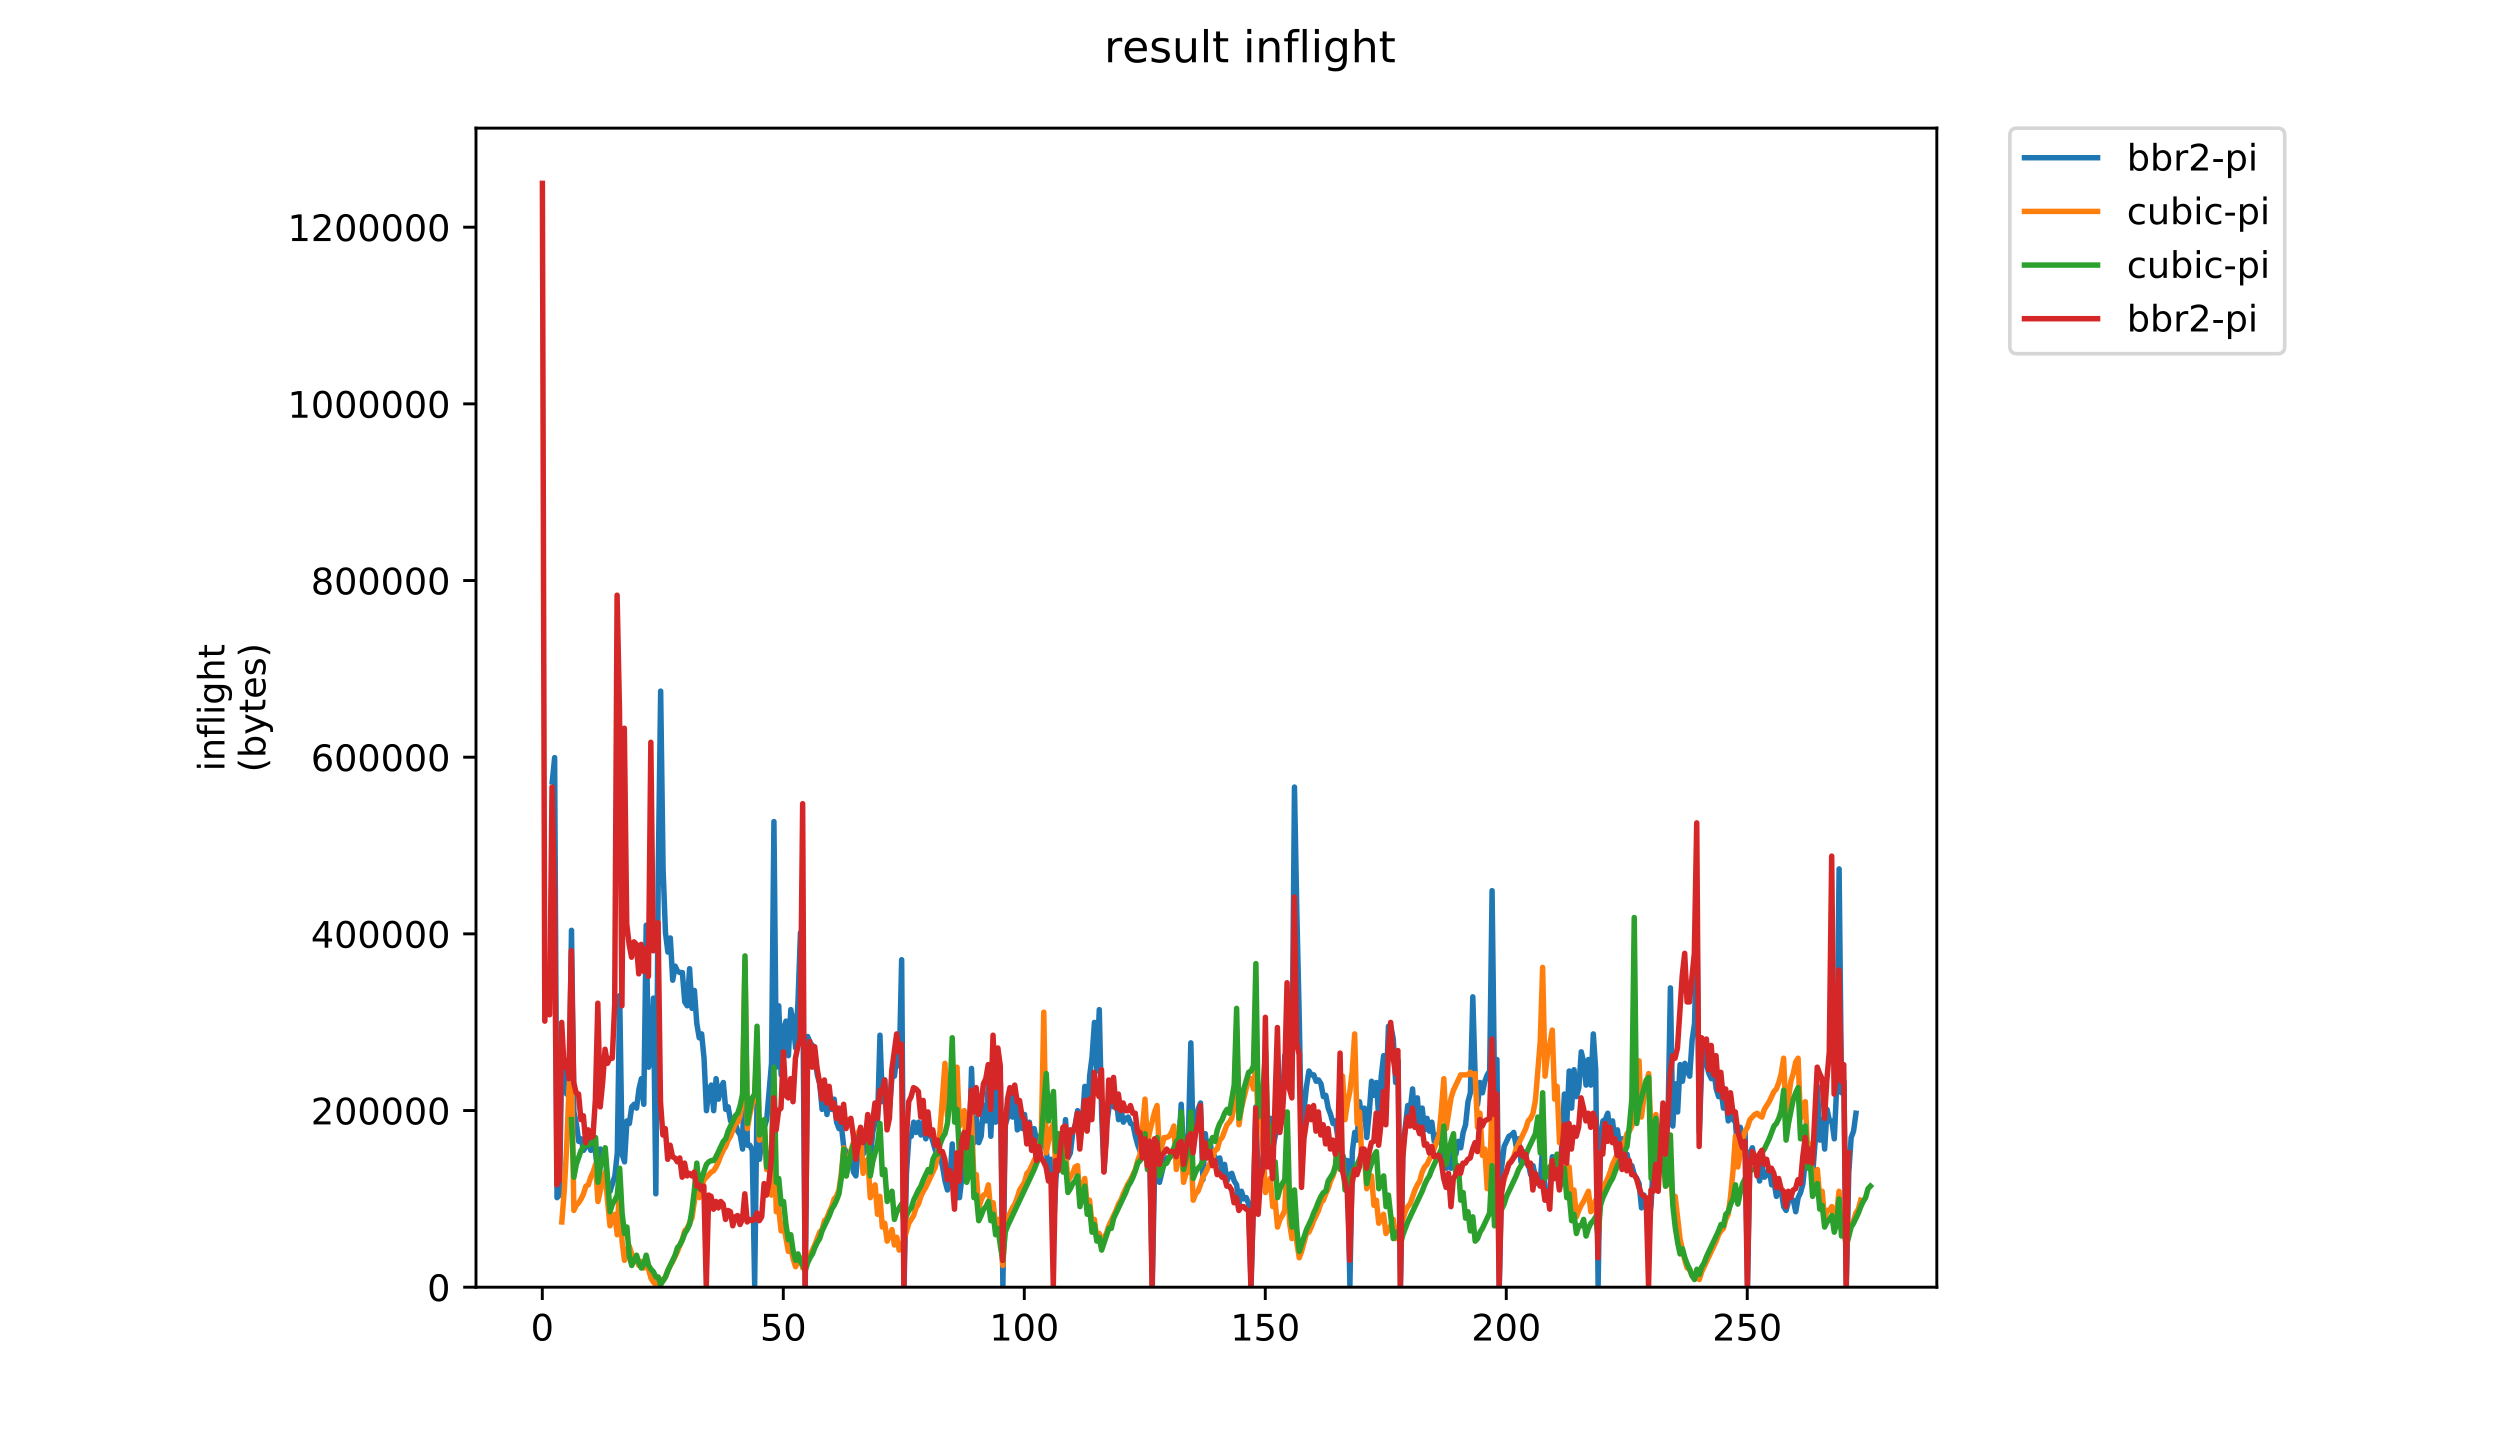 <?xml version="1.0" encoding="utf-8" standalone="no"?>
<!DOCTYPE svg PUBLIC "-//W3C//DTD SVG 1.1//EN"
  "http://www.w3.org/Graphics/SVG/1.1/DTD/svg11.dtd">
<!-- Created with matplotlib (https://matplotlib.org/) -->
<svg height="396pt" version="1.1" viewBox="0 0 684 396" width="684pt" xmlns="http://www.w3.org/2000/svg" xmlns:xlink="http://www.w3.org/1999/xlink">
 <defs>
  <style type="text/css">
*{stroke-linecap:butt;stroke-linejoin:round;}
  </style>
 </defs>
 <g id="figure_1">
  <g id="patch_1">
   <path d="M 0 396 
L 684 396 
L 684 0 
L 0 0 
z
" style="fill:#ffffff;"/>
  </g>
  <g id="axes_1">
   <g id="patch_2">
    <path d="M 130.23 352.174 
L 529.913 352.174 
L 529.913 35.062 
L 130.23 35.062 
z
" style="fill:#ffffff;"/>
   </g>
   <g id="matplotlib.axis_1">
    <g id="xtick_1">
     <g id="line2d_1">
      <defs>
       <path d="M 0 0 
L 0 3.5 
" id="m263bdcad24" style="stroke:#000000;stroke-width:0.8;"/>
      </defs>
      <g>
       <use style="stroke:#000000;stroke-width:0.8;" x="148.375" xlink:href="#m263bdcad24" y="352.174"/>
      </g>
     </g>
     <g id="text_1">
      <!-- 0 -->
      <defs>
       <path d="M 31.781 66.406 
Q 24.172 66.406 20.328 58.906 
Q 16.5 51.422 16.5 36.375 
Q 16.5 21.391 20.328 13.891 
Q 24.172 6.391 31.781 6.391 
Q 39.453 6.391 43.281 13.891 
Q 47.125 21.391 47.125 36.375 
Q 47.125 51.422 43.281 58.906 
Q 39.453 66.406 31.781 66.406 
z
M 31.781 74.219 
Q 44.047 74.219 50.516 64.516 
Q 56.984 54.828 56.984 36.375 
Q 56.984 17.969 50.516 8.266 
Q 44.047 -1.422 31.781 -1.422 
Q 19.531 -1.422 13.062 8.266 
Q 6.594 17.969 6.594 36.375 
Q 6.594 54.828 13.062 64.516 
Q 19.531 74.219 31.781 74.219 
z
" id="DejaVuSans-48"/>
      </defs>
      <g transform="translate(145.194 366.773)scale(0.1 -0.1)">
       <use xlink:href="#DejaVuSans-48"/>
      </g>
     </g>
    </g>
    <g id="xtick_2">
     <g id="line2d_2">
      <g>
       <use style="stroke:#000000;stroke-width:0.8;" x="214.31" xlink:href="#m263bdcad24" y="352.174"/>
      </g>
     </g>
     <g id="text_2">
      <!-- 50 -->
      <defs>
       <path d="M 10.797 72.906 
L 49.516 72.906 
L 49.516 64.594 
L 19.828 64.594 
L 19.828 46.734 
Q 21.969 47.469 24.109 47.828 
Q 26.266 48.188 28.422 48.188 
Q 40.625 48.188 47.75 41.5 
Q 54.891 34.812 54.891 23.391 
Q 54.891 11.625 47.562 5.094 
Q 40.234 -1.422 26.906 -1.422 
Q 22.312 -1.422 17.547 -0.641 
Q 12.797 0.141 7.719 1.703 
L 7.719 11.625 
Q 12.109 9.234 16.797 8.062 
Q 21.484 6.891 26.703 6.891 
Q 35.156 6.891 40.078 11.328 
Q 45.016 15.766 45.016 23.391 
Q 45.016 31 40.078 35.438 
Q 35.156 39.891 26.703 39.891 
Q 22.75 39.891 18.812 39.016 
Q 14.891 38.141 10.797 36.281 
z
" id="DejaVuSans-53"/>
      </defs>
      <g transform="translate(207.948 366.773)scale(0.1 -0.1)">
       <use xlink:href="#DejaVuSans-53"/>
       <use x="63.623" xlink:href="#DejaVuSans-48"/>
      </g>
     </g>
    </g>
    <g id="xtick_3">
     <g id="line2d_3">
      <g>
       <use style="stroke:#000000;stroke-width:0.8;" x="280.245" xlink:href="#m263bdcad24" y="352.174"/>
      </g>
     </g>
     <g id="text_3">
      <!-- 100 -->
      <defs>
       <path d="M 12.406 8.297 
L 28.516 8.297 
L 28.516 63.922 
L 10.984 60.406 
L 10.984 69.391 
L 28.422 72.906 
L 38.281 72.906 
L 38.281 8.297 
L 54.391 8.297 
L 54.391 0 
L 12.406 0 
z
" id="DejaVuSans-49"/>
      </defs>
      <g transform="translate(270.701 366.773)scale(0.1 -0.1)">
       <use xlink:href="#DejaVuSans-49"/>
       <use x="63.623" xlink:href="#DejaVuSans-48"/>
       <use x="127.246" xlink:href="#DejaVuSans-48"/>
      </g>
     </g>
    </g>
    <g id="xtick_4">
     <g id="line2d_4">
      <g>
       <use style="stroke:#000000;stroke-width:0.8;" x="346.18" xlink:href="#m263bdcad24" y="352.174"/>
      </g>
     </g>
     <g id="text_4">
      <!-- 150 -->
      <g transform="translate(336.636 366.773)scale(0.1 -0.1)">
       <use xlink:href="#DejaVuSans-49"/>
       <use x="63.623" xlink:href="#DejaVuSans-53"/>
       <use x="127.246" xlink:href="#DejaVuSans-48"/>
      </g>
     </g>
    </g>
    <g id="xtick_5">
     <g id="line2d_5">
      <g>
       <use style="stroke:#000000;stroke-width:0.8;" x="412.115" xlink:href="#m263bdcad24" y="352.174"/>
      </g>
     </g>
     <g id="text_5">
      <!-- 200 -->
      <defs>
       <path d="M 19.188 8.297 
L 53.609 8.297 
L 53.609 0 
L 7.328 0 
L 7.328 8.297 
Q 12.938 14.109 22.625 23.891 
Q 32.328 33.688 34.812 36.531 
Q 39.547 41.844 41.422 45.531 
Q 43.312 49.219 43.312 52.781 
Q 43.312 58.594 39.234 62.25 
Q 35.156 65.922 28.609 65.922 
Q 23.969 65.922 18.812 64.312 
Q 13.672 62.703 7.812 59.422 
L 7.812 69.391 
Q 13.766 71.781 18.938 73 
Q 24.125 74.219 28.422 74.219 
Q 39.75 74.219 46.484 68.547 
Q 53.219 62.891 53.219 53.422 
Q 53.219 48.922 51.531 44.891 
Q 49.859 40.875 45.406 35.406 
Q 44.188 33.984 37.641 27.219 
Q 31.109 20.453 19.188 8.297 
z
" id="DejaVuSans-50"/>
      </defs>
      <g transform="translate(402.571 366.773)scale(0.1 -0.1)">
       <use xlink:href="#DejaVuSans-50"/>
       <use x="63.623" xlink:href="#DejaVuSans-48"/>
       <use x="127.246" xlink:href="#DejaVuSans-48"/>
      </g>
     </g>
    </g>
    <g id="xtick_6">
     <g id="line2d_6">
      <g>
       <use style="stroke:#000000;stroke-width:0.8;" x="478.05" xlink:href="#m263bdcad24" y="352.174"/>
      </g>
     </g>
     <g id="text_6">
      <!-- 250 -->
      <g transform="translate(468.506 366.773)scale(0.1 -0.1)">
       <use xlink:href="#DejaVuSans-50"/>
       <use x="63.623" xlink:href="#DejaVuSans-53"/>
       <use x="127.246" xlink:href="#DejaVuSans-48"/>
      </g>
     </g>
    </g>
   </g>
   <g id="matplotlib.axis_2">
    <g id="ytick_1">
     <g id="line2d_7">
      <defs>
       <path d="M 0 0 
L -3.5 0 
" id="m1c856867be" style="stroke:#000000;stroke-width:0.8;"/>
      </defs>
      <g>
       <use style="stroke:#000000;stroke-width:0.8;" x="130.23" xlink:href="#m1c856867be" y="352.174"/>
      </g>
     </g>
     <g id="text_7">
      <!-- 0 -->
      <g transform="translate(116.868 355.973)scale(0.1 -0.1)">
       <use xlink:href="#DejaVuSans-48"/>
      </g>
     </g>
    </g>
    <g id="ytick_2">
     <g id="line2d_8">
      <g>
       <use style="stroke:#000000;stroke-width:0.8;" x="130.23" xlink:href="#m1c856867be" y="303.838"/>
      </g>
     </g>
     <g id="text_8">
      <!-- 200000 -->
      <g transform="translate(85.055 307.637)scale(0.1 -0.1)">
       <use xlink:href="#DejaVuSans-50"/>
       <use x="63.623" xlink:href="#DejaVuSans-48"/>
       <use x="127.246" xlink:href="#DejaVuSans-48"/>
       <use x="190.869" xlink:href="#DejaVuSans-48"/>
       <use x="254.492" xlink:href="#DejaVuSans-48"/>
       <use x="318.115" xlink:href="#DejaVuSans-48"/>
      </g>
     </g>
    </g>
    <g id="ytick_3">
     <g id="line2d_9">
      <g>
       <use style="stroke:#000000;stroke-width:0.8;" x="130.23" xlink:href="#m1c856867be" y="255.502"/>
      </g>
     </g>
     <g id="text_9">
      <!-- 400000 -->
      <defs>
       <path d="M 37.797 64.312 
L 12.891 25.391 
L 37.797 25.391 
z
M 35.203 72.906 
L 47.609 72.906 
L 47.609 25.391 
L 58.016 25.391 
L 58.016 17.188 
L 47.609 17.188 
L 47.609 0 
L 37.797 0 
L 37.797 17.188 
L 4.891 17.188 
L 4.891 26.703 
z
" id="DejaVuSans-52"/>
      </defs>
      <g transform="translate(85.055 259.301)scale(0.1 -0.1)">
       <use xlink:href="#DejaVuSans-52"/>
       <use x="63.623" xlink:href="#DejaVuSans-48"/>
       <use x="127.246" xlink:href="#DejaVuSans-48"/>
       <use x="190.869" xlink:href="#DejaVuSans-48"/>
       <use x="254.492" xlink:href="#DejaVuSans-48"/>
       <use x="318.115" xlink:href="#DejaVuSans-48"/>
      </g>
     </g>
    </g>
    <g id="ytick_4">
     <g id="line2d_10">
      <g>
       <use style="stroke:#000000;stroke-width:0.8;" x="130.23" xlink:href="#m1c856867be" y="207.165"/>
      </g>
     </g>
     <g id="text_10">
      <!-- 600000 -->
      <defs>
       <path d="M 33.016 40.375 
Q 26.375 40.375 22.484 35.828 
Q 18.609 31.297 18.609 23.391 
Q 18.609 15.531 22.484 10.953 
Q 26.375 6.391 33.016 6.391 
Q 39.656 6.391 43.531 10.953 
Q 47.406 15.531 47.406 23.391 
Q 47.406 31.297 43.531 35.828 
Q 39.656 40.375 33.016 40.375 
z
M 52.594 71.297 
L 52.594 62.312 
Q 48.875 64.062 45.094 64.984 
Q 41.312 65.922 37.594 65.922 
Q 27.828 65.922 22.672 59.328 
Q 17.531 52.734 16.797 39.406 
Q 19.672 43.656 24.016 45.922 
Q 28.375 48.188 33.594 48.188 
Q 44.578 48.188 50.953 41.516 
Q 57.328 34.859 57.328 23.391 
Q 57.328 12.156 50.688 5.359 
Q 44.047 -1.422 33.016 -1.422 
Q 20.359 -1.422 13.672 8.266 
Q 6.984 17.969 6.984 36.375 
Q 6.984 53.656 15.188 63.938 
Q 23.391 74.219 37.203 74.219 
Q 40.922 74.219 44.703 73.484 
Q 48.484 72.75 52.594 71.297 
z
" id="DejaVuSans-54"/>
      </defs>
      <g transform="translate(85.055 210.964)scale(0.1 -0.1)">
       <use xlink:href="#DejaVuSans-54"/>
       <use x="63.623" xlink:href="#DejaVuSans-48"/>
       <use x="127.246" xlink:href="#DejaVuSans-48"/>
       <use x="190.869" xlink:href="#DejaVuSans-48"/>
       <use x="254.492" xlink:href="#DejaVuSans-48"/>
       <use x="318.115" xlink:href="#DejaVuSans-48"/>
      </g>
     </g>
    </g>
    <g id="ytick_5">
     <g id="line2d_11">
      <g>
       <use style="stroke:#000000;stroke-width:0.8;" x="130.23" xlink:href="#m1c856867be" y="158.829"/>
      </g>
     </g>
     <g id="text_11">
      <!-- 800000 -->
      <defs>
       <path d="M 31.781 34.625 
Q 24.75 34.625 20.719 30.859 
Q 16.703 27.094 16.703 20.516 
Q 16.703 13.922 20.719 10.156 
Q 24.75 6.391 31.781 6.391 
Q 38.812 6.391 42.859 10.172 
Q 46.922 13.969 46.922 20.516 
Q 46.922 27.094 42.891 30.859 
Q 38.875 34.625 31.781 34.625 
z
M 21.922 38.812 
Q 15.578 40.375 12.031 44.719 
Q 8.5 49.078 8.5 55.328 
Q 8.5 64.062 14.719 69.141 
Q 20.953 74.219 31.781 74.219 
Q 42.672 74.219 48.875 69.141 
Q 55.078 64.062 55.078 55.328 
Q 55.078 49.078 51.531 44.719 
Q 48 40.375 41.703 38.812 
Q 48.828 37.156 52.797 32.312 
Q 56.781 27.484 56.781 20.516 
Q 56.781 9.906 50.312 4.234 
Q 43.844 -1.422 31.781 -1.422 
Q 19.734 -1.422 13.25 4.234 
Q 6.781 9.906 6.781 20.516 
Q 6.781 27.484 10.781 32.312 
Q 14.797 37.156 21.922 38.812 
z
M 18.312 54.391 
Q 18.312 48.734 21.844 45.562 
Q 25.391 42.391 31.781 42.391 
Q 38.141 42.391 41.719 45.562 
Q 45.312 48.734 45.312 54.391 
Q 45.312 60.062 41.719 63.234 
Q 38.141 66.406 31.781 66.406 
Q 25.391 66.406 21.844 63.234 
Q 18.312 60.062 18.312 54.391 
z
" id="DejaVuSans-56"/>
      </defs>
      <g transform="translate(85.055 162.628)scale(0.1 -0.1)">
       <use xlink:href="#DejaVuSans-56"/>
       <use x="63.623" xlink:href="#DejaVuSans-48"/>
       <use x="127.246" xlink:href="#DejaVuSans-48"/>
       <use x="190.869" xlink:href="#DejaVuSans-48"/>
       <use x="254.492" xlink:href="#DejaVuSans-48"/>
       <use x="318.115" xlink:href="#DejaVuSans-48"/>
      </g>
     </g>
    </g>
    <g id="ytick_6">
     <g id="line2d_12">
      <g>
       <use style="stroke:#000000;stroke-width:0.8;" x="130.23" xlink:href="#m1c856867be" y="110.493"/>
      </g>
     </g>
     <g id="text_12">
      <!-- 1000000 -->
      <g transform="translate(78.693 114.292)scale(0.1 -0.1)">
       <use xlink:href="#DejaVuSans-49"/>
       <use x="63.623" xlink:href="#DejaVuSans-48"/>
       <use x="127.246" xlink:href="#DejaVuSans-48"/>
       <use x="190.869" xlink:href="#DejaVuSans-48"/>
       <use x="254.492" xlink:href="#DejaVuSans-48"/>
       <use x="318.115" xlink:href="#DejaVuSans-48"/>
       <use x="381.738" xlink:href="#DejaVuSans-48"/>
      </g>
     </g>
    </g>
    <g id="ytick_7">
     <g id="line2d_13">
      <g>
       <use style="stroke:#000000;stroke-width:0.8;" x="130.23" xlink:href="#m1c856867be" y="62.156"/>
      </g>
     </g>
     <g id="text_13">
      <!-- 1200000 -->
      <g transform="translate(78.693 65.955)scale(0.1 -0.1)">
       <use xlink:href="#DejaVuSans-49"/>
       <use x="63.623" xlink:href="#DejaVuSans-50"/>
       <use x="127.246" xlink:href="#DejaVuSans-48"/>
       <use x="190.869" xlink:href="#DejaVuSans-48"/>
       <use x="254.492" xlink:href="#DejaVuSans-48"/>
       <use x="318.115" xlink:href="#DejaVuSans-48"/>
       <use x="381.738" xlink:href="#DejaVuSans-48"/>
      </g>
     </g>
    </g>
    <g id="text_14">
     <!-- inflight -->
     <defs>
      <path d="M 9.422 54.688 
L 18.406 54.688 
L 18.406 0 
L 9.422 0 
z
M 9.422 75.984 
L 18.406 75.984 
L 18.406 64.594 
L 9.422 64.594 
z
" id="DejaVuSans-105"/>
      <path d="M 54.891 33.016 
L 54.891 0 
L 45.906 0 
L 45.906 32.719 
Q 45.906 40.484 42.875 44.328 
Q 39.844 48.188 33.797 48.188 
Q 26.516 48.188 22.312 43.547 
Q 18.109 38.922 18.109 30.906 
L 18.109 0 
L 9.078 0 
L 9.078 54.688 
L 18.109 54.688 
L 18.109 46.188 
Q 21.344 51.125 25.703 53.562 
Q 30.078 56 35.797 56 
Q 45.219 56 50.047 50.172 
Q 54.891 44.344 54.891 33.016 
z
" id="DejaVuSans-110"/>
      <path d="M 37.109 75.984 
L 37.109 68.5 
L 28.516 68.5 
Q 23.688 68.5 21.797 66.547 
Q 19.922 64.594 19.922 59.516 
L 19.922 54.688 
L 34.719 54.688 
L 34.719 47.703 
L 19.922 47.703 
L 19.922 0 
L 10.891 0 
L 10.891 47.703 
L 2.297 47.703 
L 2.297 54.688 
L 10.891 54.688 
L 10.891 58.5 
Q 10.891 67.625 15.141 71.797 
Q 19.391 75.984 28.609 75.984 
z
" id="DejaVuSans-102"/>
      <path d="M 9.422 75.984 
L 18.406 75.984 
L 18.406 0 
L 9.422 0 
z
" id="DejaVuSans-108"/>
      <path d="M 45.406 27.984 
Q 45.406 37.75 41.375 43.109 
Q 37.359 48.484 30.078 48.484 
Q 22.859 48.484 18.828 43.109 
Q 14.797 37.75 14.797 27.984 
Q 14.797 18.266 18.828 12.891 
Q 22.859 7.516 30.078 7.516 
Q 37.359 7.516 41.375 12.891 
Q 45.406 18.266 45.406 27.984 
z
M 54.391 6.781 
Q 54.391 -7.172 48.188 -13.984 
Q 42 -20.797 29.203 -20.797 
Q 24.469 -20.797 20.266 -20.094 
Q 16.062 -19.391 12.109 -17.922 
L 12.109 -9.188 
Q 16.062 -11.328 19.922 -12.344 
Q 23.781 -13.375 27.781 -13.375 
Q 36.625 -13.375 41.016 -8.766 
Q 45.406 -4.156 45.406 5.172 
L 45.406 9.625 
Q 42.625 4.781 38.281 2.391 
Q 33.938 0 27.875 0 
Q 17.828 0 11.672 7.656 
Q 5.516 15.328 5.516 27.984 
Q 5.516 40.672 11.672 48.328 
Q 17.828 56 27.875 56 
Q 33.938 56 38.281 53.609 
Q 42.625 51.219 45.406 46.391 
L 45.406 54.688 
L 54.391 54.688 
z
" id="DejaVuSans-103"/>
      <path d="M 54.891 33.016 
L 54.891 0 
L 45.906 0 
L 45.906 32.719 
Q 45.906 40.484 42.875 44.328 
Q 39.844 48.188 33.797 48.188 
Q 26.516 48.188 22.312 43.547 
Q 18.109 38.922 18.109 30.906 
L 18.109 0 
L 9.078 0 
L 9.078 75.984 
L 18.109 75.984 
L 18.109 46.188 
Q 21.344 51.125 25.703 53.562 
Q 30.078 56 35.797 56 
Q 45.219 56 50.047 50.172 
Q 54.891 44.344 54.891 33.016 
z
" id="DejaVuSans-104"/>
      <path d="M 18.312 70.219 
L 18.312 54.688 
L 36.812 54.688 
L 36.812 47.703 
L 18.312 47.703 
L 18.312 18.016 
Q 18.312 11.328 20.141 9.422 
Q 21.969 7.516 27.594 7.516 
L 36.812 7.516 
L 36.812 0 
L 27.594 0 
Q 17.188 0 13.234 3.875 
Q 9.281 7.766 9.281 18.016 
L 9.281 47.703 
L 2.688 47.703 
L 2.688 54.688 
L 9.281 54.688 
L 9.281 70.219 
z
" id="DejaVuSans-116"/>
     </defs>
     <g transform="translate(61.415 211.018)rotate(-90)scale(0.1 -0.1)">
      <use xlink:href="#DejaVuSans-105"/>
      <use x="27.783" xlink:href="#DejaVuSans-110"/>
      <use x="91.162" xlink:href="#DejaVuSans-102"/>
      <use x="126.367" xlink:href="#DejaVuSans-108"/>
      <use x="154.15" xlink:href="#DejaVuSans-105"/>
      <use x="181.934" xlink:href="#DejaVuSans-103"/>
      <use x="245.41" xlink:href="#DejaVuSans-104"/>
      <use x="308.789" xlink:href="#DejaVuSans-116"/>
     </g>
     <!-- (bytes) -->
     <defs>
      <path d="M 31 75.875 
Q 24.469 64.656 21.281 53.656 
Q 18.109 42.672 18.109 31.391 
Q 18.109 20.125 21.312 9.062 
Q 24.516 -2 31 -13.188 
L 23.188 -13.188 
Q 15.875 -1.703 12.234 9.375 
Q 8.594 20.453 8.594 31.391 
Q 8.594 42.281 12.203 53.312 
Q 15.828 64.359 23.188 75.875 
z
" id="DejaVuSans-40"/>
      <path d="M 48.688 27.297 
Q 48.688 37.203 44.609 42.844 
Q 40.531 48.484 33.406 48.484 
Q 26.266 48.484 22.188 42.844 
Q 18.109 37.203 18.109 27.297 
Q 18.109 17.391 22.188 11.75 
Q 26.266 6.109 33.406 6.109 
Q 40.531 6.109 44.609 11.75 
Q 48.688 17.391 48.688 27.297 
z
M 18.109 46.391 
Q 20.953 51.266 25.266 53.625 
Q 29.594 56 35.594 56 
Q 45.562 56 51.781 48.094 
Q 58.016 40.188 58.016 27.297 
Q 58.016 14.406 51.781 6.484 
Q 45.562 -1.422 35.594 -1.422 
Q 29.594 -1.422 25.266 0.953 
Q 20.953 3.328 18.109 8.203 
L 18.109 0 
L 9.078 0 
L 9.078 75.984 
L 18.109 75.984 
z
" id="DejaVuSans-98"/>
      <path d="M 32.172 -5.078 
Q 28.375 -14.844 24.75 -17.812 
Q 21.141 -20.797 15.094 -20.797 
L 7.906 -20.797 
L 7.906 -13.281 
L 13.188 -13.281 
Q 16.891 -13.281 18.938 -11.516 
Q 21 -9.766 23.484 -3.219 
L 25.094 0.875 
L 2.984 54.688 
L 12.5 54.688 
L 29.594 11.922 
L 46.688 54.688 
L 56.203 54.688 
z
" id="DejaVuSans-121"/>
      <path d="M 56.203 29.594 
L 56.203 25.203 
L 14.891 25.203 
Q 15.484 15.922 20.484 11.062 
Q 25.484 6.203 34.422 6.203 
Q 39.594 6.203 44.453 7.469 
Q 49.312 8.734 54.109 11.281 
L 54.109 2.781 
Q 49.266 0.734 44.188 -0.344 
Q 39.109 -1.422 33.891 -1.422 
Q 20.797 -1.422 13.156 6.188 
Q 5.516 13.812 5.516 26.812 
Q 5.516 40.234 12.766 48.109 
Q 20.016 56 32.328 56 
Q 43.359 56 49.781 48.891 
Q 56.203 41.797 56.203 29.594 
z
M 47.219 32.234 
Q 47.125 39.594 43.094 43.984 
Q 39.062 48.391 32.422 48.391 
Q 24.906 48.391 20.391 44.141 
Q 15.875 39.891 15.188 32.172 
z
" id="DejaVuSans-101"/>
      <path d="M 44.281 53.078 
L 44.281 44.578 
Q 40.484 46.531 36.375 47.5 
Q 32.281 48.484 27.875 48.484 
Q 21.188 48.484 17.844 46.438 
Q 14.5 44.391 14.5 40.281 
Q 14.5 37.156 16.891 35.375 
Q 19.281 33.594 26.516 31.984 
L 29.594 31.297 
Q 39.156 29.25 43.188 25.516 
Q 47.219 21.781 47.219 15.094 
Q 47.219 7.469 41.188 3.016 
Q 35.156 -1.422 24.609 -1.422 
Q 20.219 -1.422 15.453 -0.562 
Q 10.688 0.297 5.422 2 
L 5.422 11.281 
Q 10.406 8.688 15.234 7.391 
Q 20.062 6.109 24.812 6.109 
Q 31.156 6.109 34.562 8.281 
Q 37.984 10.453 37.984 14.406 
Q 37.984 18.062 35.516 20.016 
Q 33.062 21.969 24.703 23.781 
L 21.578 24.516 
Q 13.234 26.266 9.516 29.906 
Q 5.812 33.547 5.812 39.891 
Q 5.812 47.609 11.281 51.797 
Q 16.75 56 26.812 56 
Q 31.781 56 36.172 55.266 
Q 40.578 54.547 44.281 53.078 
z
" id="DejaVuSans-115"/>
      <path d="M 8.016 75.875 
L 15.828 75.875 
Q 23.141 64.359 26.781 53.312 
Q 30.422 42.281 30.422 31.391 
Q 30.422 20.453 26.781 9.375 
Q 23.141 -1.703 15.828 -13.188 
L 8.016 -13.188 
Q 14.5 -2 17.703 9.062 
Q 20.906 20.125 20.906 31.391 
Q 20.906 42.672 17.703 53.656 
Q 14.5 64.656 8.016 75.875 
z
" id="DejaVuSans-41"/>
     </defs>
     <g transform="translate(72.613 211.295)rotate(-90)scale(0.1 -0.1)">
      <use xlink:href="#DejaVuSans-40"/>
      <use x="39.014" xlink:href="#DejaVuSans-98"/>
      <use x="102.49" xlink:href="#DejaVuSans-121"/>
      <use x="161.67" xlink:href="#DejaVuSans-116"/>
      <use x="200.879" xlink:href="#DejaVuSans-101"/>
      <use x="262.402" xlink:href="#DejaVuSans-115"/>
      <use x="314.502" xlink:href="#DejaVuSans-41"/>
     </g>
    </g>
   </g>
   <g id="line2d_14">
    <path clip-path="url(#p78c9b414a1)" d="M 151.086 213.942 
L 151.746 207.293 
L 152.405 327.677 
L 153.064 326.977 
L 153.724 287.782 
L 154.383 295.831 
L 155.042 299.331 
L 155.702 298.281 
L 156.361 254.537 
L 157.021 304.23 
L 157.68 307.38 
L 158.339 312.279 
L 158.999 311.579 
L 159.658 314.729 
L 160.317 313.679 
L 160.977 311.579 
L 161.636 314.729 
L 162.295 313.329 
L 162.955 315.429 
L 163.614 321.728 
L 164.273 314.379 
L 164.933 316.129 
L 165.592 316.479 
L 166.251 323.828 
L 166.911 325.928 
L 168.229 321.728 
L 168.889 315.429 
L 169.548 272.384 
L 170.208 315.779 
L 170.867 317.879 
L 171.526 306.68 
L 172.186 307.38 
L 172.845 302.831 
L 173.504 302.131 
L 174.164 303.18 
L 174.823 297.931 
L 175.482 295.132 
L 176.142 302.131 
L 176.801 253.137 
L 177.46 291.982 
L 178.12 288.482 
L 178.779 273.084 
L 179.438 326.627 
L 180.098 238.439 
L 180.757 189.095 
L 181.416 237.739 
L 182.076 255.237 
L 182.735 260.486 
L 183.395 256.636 
L 184.054 268.185 
L 184.713 264.335 
L 185.373 265.735 
L 186.032 266.085 
L 186.691 266.085 
L 187.351 274.134 
L 188.01 275.184 
L 188.669 265.035 
L 189.329 275.884 
L 189.988 270.985 
L 190.647 280.083 
L 191.307 283.933 
L 191.966 282.883 
L 192.625 289.532 
L 193.285 303.88 
L 193.944 298.281 
L 194.603 296.881 
L 195.263 303.88 
L 195.922 295.132 
L 196.582 300.731 
L 197.241 297.581 
L 197.9 296.181 
L 198.56 303.53 
L 199.219 302.831 
L 199.878 306.68 
L 200.538 305.98 
L 201.197 307.38 
L 201.856 309.48 
L 202.516 310.53 
L 203.175 314.379 
L 203.834 280.433 
L 204.494 313.329 
L 205.153 313.329 
L 205.812 314.729 
L 206.472 351.474 
L 207.131 300.381 
L 207.79 317.179 
L 208.45 311.579 
L 209.109 308.43 
L 209.769 306.33 
L 211.087 290.932 
L 211.747 224.791 
L 212.406 291.982 
L 213.065 275.184 
L 213.725 294.082 
L 214.384 281.483 
L 215.043 279.384 
L 215.703 288.832 
L 216.362 276.234 
L 217.021 279.733 
L 217.681 286.733 
L 218.34 273.784 
L 218.999 255.237 
L 219.659 274.134 
L 220.318 351.824 
L 220.977 283.583 
L 221.637 285.333 
L 222.296 286.033 
L 222.956 289.182 
L 223.615 294.082 
L 224.274 296.531 
L 224.934 303.53 
L 225.593 296.531 
L 226.252 304.93 
L 226.912 300.381 
L 227.571 303.53 
L 228.23 300.731 
L 228.89 307.03 
L 229.549 308.78 
L 230.208 308.08 
L 230.868 314.029 
L 231.527 315.079 
L 232.186 315.429 
L 232.846 316.129 
L 233.505 320.678 
L 234.164 321.728 
L 234.824 314.029 
L 235.483 313.329 
L 236.143 315.779 
L 236.802 314.029 
L 237.461 310.53 
L 238.121 317.179 
L 238.78 309.83 
L 239.439 307.03 
L 240.099 306.33 
L 240.758 283.233 
L 241.417 301.431 
L 242.077 295.481 
L 242.736 307.38 
L 243.395 302.831 
L 244.055 294.432 
L 244.714 294.432 
L 245.373 288.832 
L 246.033 291.632 
L 246.692 262.586 
L 247.351 351.824 
L 248.011 321.028 
L 248.67 311.229 
L 249.33 310.879 
L 249.989 307.03 
L 250.648 309.83 
L 251.308 307.03 
L 251.967 310.53 
L 252.626 307.03 
L 253.286 311.579 
L 253.945 309.48 
L 254.604 310.18 
L 255.923 314.729 
L 256.582 315.779 
L 257.242 316.129 
L 257.901 319.278 
L 258.56 323.128 
L 259.22 325.578 
L 259.879 322.778 
L 260.538 312.979 
L 261.198 328.377 
L 261.857 324.178 
L 262.517 327.677 
L 263.835 316.479 
L 264.495 321.728 
L 265.154 315.079 
L 265.813 292.332 
L 266.473 312.629 
L 267.132 305.98 
L 267.791 312.629 
L 268.451 310.879 
L 269.11 302.481 
L 269.769 306.68 
L 270.429 296.531 
L 271.088 310.879 
L 271.747 295.132 
L 272.407 307.03 
L 273.066 290.232 
L 273.725 296.531 
L 274.385 351.824 
L 275.044 307.73 
L 275.704 305.63 
L 276.363 298.281 
L 277.022 305.63 
L 277.682 299.681 
L 278.341 309.13 
L 279 302.831 
L 279.66 308.78 
L 280.319 304.93 
L 280.978 311.229 
L 281.638 307.03 
L 282.297 312.629 
L 282.956 308.78 
L 283.616 312.279 
L 284.275 310.879 
L 284.934 313.329 
L 285.594 312.629 
L 286.253 314.729 
L 286.912 320.678 
L 287.572 317.179 
L 288.231 336.426 
L 288.891 322.778 
L 289.55 314.729 
L 290.209 313.329 
L 290.869 314.729 
L 291.528 306.33 
L 292.187 316.829 
L 292.847 315.429 
L 293.506 309.83 
L 294.165 307.73 
L 294.825 303.88 
L 295.484 312.629 
L 296.143 306.68 
L 296.803 297.231 
L 297.462 309.13 
L 298.121 294.432 
L 298.781 289.182 
L 299.44 279.733 
L 300.099 293.032 
L 300.759 276.234 
L 301.418 305.28 
L 302.078 320.328 
L 302.737 308.08 
L 304.056 298.281 
L 304.715 302.831 
L 305.374 300.381 
L 306.034 306.33 
L 306.693 303.53 
L 307.352 307.03 
L 308.012 305.98 
L 308.671 305.63 
L 309.33 307.38 
L 309.99 307.73 
L 310.649 310.879 
L 311.308 313.329 
L 311.968 315.079 
L 312.627 314.729 
L 313.286 315.779 
L 313.946 317.529 
L 314.605 317.879 
L 315.265 351.824 
L 315.924 318.928 
L 316.583 318.229 
L 317.243 323.478 
L 318.561 317.879 
L 319.221 316.829 
L 319.88 316.829 
L 320.539 316.129 
L 321.199 314.729 
L 321.858 316.829 
L 322.517 314.029 
L 323.177 302.131 
L 323.836 315.429 
L 325.155 310.18 
L 325.814 285.333 
L 326.473 313.329 
L 327.133 309.13 
L 327.792 303.53 
L 328.452 301.781 
L 329.111 322.778 
L 329.77 310.18 
L 330.43 316.479 
L 331.089 312.279 
L 331.748 317.529 
L 332.408 316.479 
L 333.067 317.879 
L 333.726 316.829 
L 334.386 321.028 
L 335.045 318.578 
L 335.704 323.128 
L 336.364 321.378 
L 337.023 321.028 
L 337.682 323.128 
L 338.342 324.178 
L 339.001 329.427 
L 339.66 325.928 
L 340.32 328.027 
L 340.979 327.677 
L 341.639 329.427 
L 342.298 351.824 
L 343.617 302.831 
L 344.276 326.627 
L 345.595 316.479 
L 346.254 318.578 
L 346.913 315.079 
L 347.573 305.98 
L 348.232 314.029 
L 348.891 310.879 
L 349.551 308.43 
L 350.21 307.38 
L 350.869 301.431 
L 351.529 288.832 
L 352.188 297.231 
L 352.847 287.083 
L 353.507 291.632 
L 354.166 215.342 
L 354.826 250.337 
L 355.485 279.034 
L 356.144 315.429 
L 356.804 303.53 
L 357.463 297.231 
L 358.122 293.032 
L 358.782 294.082 
L 359.441 294.082 
L 360.1 295.831 
L 360.76 295.481 
L 361.419 296.531 
L 362.078 300.031 
L 362.738 299.681 
L 363.397 303.18 
L 364.056 304.93 
L 364.716 307.38 
L 365.375 306.68 
L 366.694 315.779 
L 367.353 316.129 
L 368.013 317.879 
L 368.672 317.529 
L 369.331 351.824 
L 369.991 315.079 
L 370.65 309.83 
L 371.309 311.929 
L 371.969 301.431 
L 372.628 306.33 
L 373.287 303.18 
L 373.947 311.229 
L 374.606 304.58 
L 375.265 295.831 
L 375.925 299.681 
L 376.584 296.181 
L 377.243 305.98 
L 377.903 294.432 
L 378.562 288.832 
L 379.221 298.981 
L 379.881 280.783 
L 380.54 280.783 
L 381.2 284.283 
L 381.859 296.181 
L 382.518 290.232 
L 383.178 351.824 
L 383.837 314.029 
L 385.156 302.481 
L 385.815 303.88 
L 386.474 297.931 
L 387.134 307.38 
L 387.793 300.381 
L 388.452 309.13 
L 389.112 303.18 
L 389.771 309.13 
L 390.43 305.98 
L 391.09 309.48 
L 391.749 307.03 
L 392.408 312.279 
L 393.068 310.53 
L 393.727 311.229 
L 395.046 315.079 
L 395.705 319.628 
L 396.365 316.829 
L 397.024 319.628 
L 397.683 315.429 
L 398.343 315.779 
L 399.002 312.279 
L 399.661 314.029 
L 400.321 309.83 
L 400.98 307.73 
L 401.639 301.431 
L 402.299 298.981 
L 402.958 272.734 
L 403.617 295.132 
L 404.277 302.131 
L 404.936 296.181 
L 405.595 298.981 
L 406.255 295.831 
L 406.914 294.082 
L 407.574 293.032 
L 408.233 243.688 
L 408.892 297.231 
L 409.552 289.882 
L 410.211 351.824 
L 410.87 319.278 
L 411.53 313.679 
L 412.848 310.879 
L 413.508 310.53 
L 414.167 309.83 
L 414.826 313.679 
L 415.486 311.579 
L 416.145 317.879 
L 416.804 315.079 
L 417.464 318.229 
L 418.123 318.229 
L 418.782 321.378 
L 419.442 318.928 
L 420.101 322.078 
L 420.761 323.828 
L 421.42 323.828 
L 422.079 312.979 
L 422.739 326.977 
L 423.398 328.377 
L 424.057 325.928 
L 424.717 316.479 
L 425.376 322.428 
L 426.035 318.229 
L 426.695 322.778 
L 427.354 312.629 
L 428.013 299.331 
L 428.673 307.38 
L 429.332 293.032 
L 429.991 303.18 
L 430.651 292.682 
L 431.31 300.031 
L 431.969 297.581 
L 432.629 287.782 
L 433.288 290.582 
L 433.948 296.881 
L 434.607 289.882 
L 435.266 296.881 
L 435.926 282.883 
L 436.585 292.682 
L 437.244 351.824 
L 437.904 310.879 
L 438.563 306.68 
L 439.222 306.33 
L 439.882 304.58 
L 440.541 310.53 
L 441.2 306.68 
L 441.86 312.629 
L 442.519 309.13 
L 443.178 313.679 
L 443.838 311.579 
L 444.497 315.779 
L 445.156 315.779 
L 445.816 319.278 
L 446.475 318.928 
L 447.135 321.378 
L 447.794 322.428 
L 448.453 323.828 
L 449.113 330.477 
L 449.772 326.977 
L 450.431 329.427 
L 451.091 335.376 
L 451.75 329.427 
L 452.409 316.479 
L 453.069 317.179 
L 453.728 321.378 
L 454.387 312.279 
L 455.047 307.03 
L 455.706 313.329 
L 456.365 306.33 
L 457.025 270.285 
L 457.684 308.08 
L 458.343 296.531 
L 459.003 304.23 
L 459.662 291.282 
L 460.322 295.831 
L 460.981 290.932 
L 461.64 293.032 
L 462.3 294.432 
L 462.959 284.633 
L 463.618 280.083 
L 464.278 253.137 
L 464.937 309.83 
L 465.596 291.282 
L 466.256 286.383 
L 466.915 291.282 
L 467.574 293.732 
L 468.234 295.132 
L 468.893 292.682 
L 469.552 297.931 
L 470.212 300.031 
L 470.871 298.281 
L 471.53 303.18 
L 472.19 300.381 
L 472.849 306.68 
L 473.509 302.481 
L 474.168 306.33 
L 474.827 307.03 
L 475.487 316.129 
L 476.146 308.43 
L 476.805 311.929 
L 477.465 309.83 
L 478.124 351.824 
L 478.783 315.429 
L 479.443 314.029 
L 480.102 317.879 
L 480.761 318.928 
L 481.421 323.128 
L 482.08 318.928 
L 482.739 322.078 
L 483.399 321.378 
L 484.058 319.628 
L 484.717 324.178 
L 485.377 323.478 
L 486.036 327.327 
L 486.696 325.928 
L 487.355 325.928 
L 488.014 330.127 
L 488.674 331.177 
L 489.333 328.727 
L 489.992 328.027 
L 490.652 328.377 
L 491.311 331.527 
L 491.97 327.677 
L 492.63 326.278 
L 493.289 323.828 
L 493.948 316.829 
L 494.608 317.879 
L 495.267 317.179 
L 495.926 321.378 
L 496.586 312.979 
L 497.245 297.231 
L 497.904 311.929 
L 498.564 306.33 
L 499.223 314.379 
L 499.883 303.53 
L 500.542 306.68 
L 501.201 306.68 
L 501.861 311.579 
L 502.52 297.231 
L 503.179 237.739 
L 503.839 298.981 
L 504.498 295.831 
L 505.157 351.824 
L 505.817 321.028 
L 506.476 311.229 
L 507.135 309.48 
L 507.795 304.58 
L 507.795 304.58 
" style="fill:none;stroke:#1f77b4;stroke-linecap:square;stroke-width:1.5;"/>
   </g>
   <g id="line2d_15">
    <path clip-path="url(#p78c9b414a1)" d="M 153.708 334.326 
L 154.367 325.928 
L 155.027 314.029 
L 155.686 297.581 
L 156.345 290.232 
L 157.005 331.177 
L 157.664 329.777 
L 158.323 329.077 
L 158.983 328.027 
L 159.642 326.627 
L 160.301 324.528 
L 160.961 324.178 
L 161.62 322.078 
L 162.28 320.678 
L 162.939 318.578 
L 163.598 328.727 
L 164.917 322.778 
L 165.576 320.678 
L 166.236 328.727 
L 166.895 335.376 
L 167.554 333.277 
L 168.214 332.227 
L 168.873 337.826 
L 169.532 322.778 
L 170.192 339.576 
L 170.851 344.825 
L 171.51 342.025 
L 172.17 340.976 
L 173.488 345.175 
L 174.148 344.475 
L 174.807 346.225 
L 175.467 345.175 
L 176.126 346.925 
L 176.785 345.525 
L 177.445 347.275 
L 178.104 349.724 
L 178.763 350.774 
L 179.423 351.474 
L 180.082 349.724 
L 181.401 350.424 
L 182.06 349.375 
L 182.719 347.625 
L 183.379 346.225 
L 184.038 345.175 
L 185.357 342.375 
L 186.016 340.626 
L 186.675 339.226 
L 187.335 336.776 
L 187.994 336.076 
L 189.313 333.277 
L 189.972 328.727 
L 190.632 321.728 
L 191.291 327.677 
L 191.95 324.878 
L 192.61 322.778 
L 194.588 320.678 
L 195.247 320.328 
L 195.906 319.278 
L 196.566 317.879 
L 197.225 316.129 
L 197.884 314.729 
L 198.544 313.679 
L 199.203 311.929 
L 199.862 310.879 
L 201.181 307.38 
L 201.841 307.03 
L 202.5 305.28 
L 203.159 301.081 
L 203.819 262.936 
L 204.478 308.78 
L 205.137 304.93 
L 205.797 302.131 
L 206.456 300.031 
L 207.115 287.083 
L 207.775 311.929 
L 208.434 309.13 
L 209.093 308.08 
L 209.753 319.978 
L 210.412 317.529 
L 211.071 326.977 
L 211.731 307.03 
L 212.39 331.527 
L 213.049 330.477 
L 213.709 336.776 
L 214.368 335.026 
L 215.687 342.375 
L 216.346 341.326 
L 217.006 344.475 
L 217.665 346.575 
L 218.324 345.175 
L 218.984 344.125 
L 219.643 346.925 
L 220.302 347.275 
L 220.962 344.125 
L 221.621 343.425 
L 222.94 340.626 
L 224.258 337.126 
L 224.918 336.426 
L 225.577 333.977 
L 226.236 333.277 
L 226.896 331.527 
L 227.555 330.127 
L 228.215 328.027 
L 228.874 327.327 
L 229.533 325.578 
L 230.193 321.028 
L 230.852 314.029 
L 231.511 321.728 
L 232.171 317.529 
L 232.83 314.729 
L 233.489 312.629 
L 234.808 309.83 
L 235.467 308.78 
L 236.127 321.028 
L 236.786 317.879 
L 237.445 317.179 
L 238.105 327.677 
L 238.764 325.228 
L 239.423 324.178 
L 240.083 332.227 
L 240.742 327.327 
L 241.402 335.726 
L 242.061 334.676 
L 242.72 339.576 
L 243.38 338.176 
L 244.039 336.426 
L 244.698 340.626 
L 245.358 338.526 
L 246.017 342.025 
L 246.676 340.976 
L 247.336 339.226 
L 248.654 334.676 
L 249.973 332.577 
L 250.632 330.477 
L 251.292 329.427 
L 251.951 327.327 
L 252.61 325.928 
L 253.27 324.878 
L 255.907 319.278 
L 256.567 316.129 
L 257.226 308.78 
L 258.545 290.932 
L 259.204 305.28 
L 260.523 297.931 
L 261.841 291.982 
L 262.501 308.08 
L 263.819 303.88 
L 264.479 317.179 
L 265.138 315.429 
L 265.797 304.93 
L 266.457 322.778 
L 267.116 321.378 
L 267.776 330.477 
L 268.435 328.377 
L 269.094 326.977 
L 269.754 326.627 
L 270.413 324.178 
L 271.072 331.527 
L 271.732 329.077 
L 272.391 335.376 
L 273.05 333.627 
L 273.71 338.876 
L 274.369 346.225 
L 275.028 335.026 
L 275.688 333.277 
L 277.006 330.477 
L 277.666 329.427 
L 278.325 327.677 
L 278.984 325.578 
L 280.303 323.478 
L 280.963 321.028 
L 281.622 320.328 
L 284.259 314.729 
L 284.919 310.53 
L 285.578 276.934 
L 286.237 315.429 
L 287.556 308.78 
L 288.215 307.38 
L 288.875 319.978 
L 289.534 316.829 
L 290.853 314.029 
L 291.512 314.729 
L 292.171 323.128 
L 293.49 321.028 
L 294.15 319.278 
L 294.809 318.928 
L 295.468 328.027 
L 296.128 324.878 
L 296.787 322.428 
L 297.446 329.777 
L 298.106 328.377 
L 298.765 335.026 
L 299.424 333.627 
L 300.084 338.876 
L 300.743 337.476 
L 301.402 341.326 
L 302.062 338.526 
L 302.721 337.476 
L 303.38 335.376 
L 305.358 331.177 
L 306.018 329.427 
L 306.677 328.377 
L 307.337 326.627 
L 308.655 323.828 
L 309.315 322.778 
L 310.633 319.978 
L 311.293 317.529 
L 311.952 315.779 
L 313.271 300.731 
L 313.93 312.979 
L 314.589 309.48 
L 315.908 304.23 
L 316.567 302.481 
L 317.227 315.779 
L 318.545 311.229 
L 319.205 311.229 
L 319.864 310.879 
L 320.524 309.83 
L 321.183 308.08 
L 321.842 319.978 
L 322.502 316.479 
L 323.161 311.929 
L 323.82 323.478 
L 324.48 321.028 
L 325.139 320.678 
L 325.798 313.679 
L 326.458 328.377 
L 327.117 326.627 
L 327.776 325.928 
L 328.436 324.178 
L 329.095 322.078 
L 329.754 321.028 
L 331.073 318.229 
L 331.732 317.179 
L 332.392 314.729 
L 333.051 314.379 
L 333.711 311.929 
L 334.37 311.229 
L 335.689 307.73 
L 336.348 307.03 
L 337.007 305.98 
L 337.667 302.481 
L 338.326 281.133 
L 338.985 307.73 
L 339.645 303.18 
L 341.623 295.132 
L 342.282 295.132 
L 342.941 297.931 
L 343.601 291.632 
L 344.26 307.03 
L 344.919 303.18 
L 346.238 326.278 
L 347.557 322.428 
L 348.216 330.127 
L 348.876 328.727 
L 349.535 335.726 
L 350.194 333.627 
L 350.854 332.577 
L 351.513 331.177 
L 352.172 316.479 
L 352.832 334.676 
L 353.491 338.876 
L 354.15 329.427 
L 354.81 339.926 
L 355.469 344.125 
L 356.128 342.375 
L 357.447 337.476 
L 358.106 337.126 
L 358.766 335.726 
L 359.425 333.977 
L 360.744 331.177 
L 361.403 329.077 
L 362.063 328.377 
L 362.722 326.627 
L 363.381 325.228 
L 364.041 323.128 
L 364.7 321.728 
L 365.359 319.628 
L 366.678 303.53 
L 367.337 294.432 
L 367.997 306.33 
L 368.656 301.781 
L 369.315 298.631 
L 369.975 293.032 
L 370.634 282.883 
L 371.293 307.38 
L 371.953 304.23 
L 372.612 317.179 
L 373.272 315.429 
L 373.931 325.228 
L 374.59 322.778 
L 375.25 321.728 
L 375.909 329.777 
L 376.568 328.377 
L 377.228 334.676 
L 377.887 333.277 
L 378.546 332.227 
L 379.206 337.476 
L 380.524 335.376 
L 381.184 333.627 
L 381.843 338.876 
L 382.502 336.426 
L 383.162 334.676 
L 383.821 333.627 
L 384.48 331.527 
L 385.14 330.127 
L 385.799 329.427 
L 387.118 325.578 
L 387.777 324.178 
L 388.437 323.128 
L 389.096 320.678 
L 389.755 319.278 
L 390.415 318.578 
L 392.393 314.379 
L 393.711 310.53 
L 394.371 303.53 
L 395.03 295.132 
L 395.689 308.78 
L 397.008 300.381 
L 397.667 298.281 
L 399.646 294.082 
L 401.624 294.082 
L 402.283 293.382 
L 402.942 294.082 
L 403.602 293.732 
L 404.261 308.43 
L 404.92 304.58 
L 405.58 316.129 
L 406.239 314.379 
L 406.898 325.228 
L 407.558 322.428 
L 408.217 301.431 
L 408.876 328.377 
L 409.536 327.327 
L 410.195 327.327 
L 410.854 325.578 
L 411.514 322.778 
L 412.833 318.229 
L 413.492 317.529 
L 414.151 316.479 
L 414.811 314.379 
L 417.448 308.78 
L 418.107 306.68 
L 418.767 305.98 
L 419.426 304.58 
L 420.085 301.081 
L 421.404 284.983 
L 422.063 264.685 
L 422.723 294.432 
L 423.382 288.482 
L 424.041 285.683 
L 424.701 281.833 
L 425.36 300.731 
L 426.02 297.231 
L 426.679 312.629 
L 427.998 308.43 
L 428.657 319.978 
L 429.316 319.278 
L 429.976 327.677 
L 430.635 325.578 
L 431.294 332.927 
L 431.954 331.177 
L 432.613 329.777 
L 433.272 328.727 
L 434.591 325.928 
L 435.25 331.527 
L 435.91 329.777 
L 436.569 328.377 
L 437.228 338.526 
L 437.888 325.928 
L 439.207 323.828 
L 439.866 322.428 
L 440.525 320.678 
L 441.185 318.578 
L 443.163 314.379 
L 443.822 313.679 
L 444.481 312.279 
L 445.141 310.18 
L 445.8 309.48 
L 446.459 308.08 
L 447.119 304.93 
L 448.437 290.232 
L 449.097 305.63 
L 449.756 300.381 
L 450.415 296.531 
L 451.075 293.732 
L 451.734 310.53 
L 452.394 307.38 
L 453.053 304.93 
L 453.712 317.879 
L 454.372 315.429 
L 455.031 313.679 
L 455.69 324.528 
L 456.35 321.728 
L 457.009 320.678 
L 457.668 328.727 
L 458.328 327.327 
L 459.646 338.876 
L 460.965 344.825 
L 461.624 346.925 
L 462.284 347.275 
L 462.943 349.025 
L 463.602 349.375 
L 464.262 349.025 
L 464.921 350.074 
L 465.581 347.975 
L 469.537 339.576 
L 470.196 337.826 
L 470.855 336.776 
L 471.515 336.076 
L 472.174 333.627 
L 472.833 332.227 
L 473.493 327.327 
L 474.152 320.328 
L 474.811 310.879 
L 475.471 319.278 
L 476.789 311.929 
L 477.449 309.48 
L 478.108 308.43 
L 478.768 306.33 
L 480.086 304.93 
L 480.746 304.58 
L 481.405 305.28 
L 482.064 305.63 
L 482.724 303.53 
L 484.042 301.431 
L 485.361 298.631 
L 486.02 297.931 
L 486.68 296.181 
L 487.339 293.732 
L 487.998 289.532 
L 488.658 305.28 
L 489.976 295.831 
L 490.636 293.732 
L 491.295 290.582 
L 491.955 289.532 
L 492.614 305.98 
L 493.933 301.431 
L 494.592 315.429 
L 495.251 312.979 
L 495.911 323.828 
L 496.57 321.378 
L 497.229 319.978 
L 497.889 327.677 
L 498.548 325.928 
L 499.207 333.627 
L 499.867 331.177 
L 500.526 331.177 
L 501.185 330.127 
L 501.845 335.726 
L 502.504 331.877 
L 503.163 325.928 
L 503.823 336.426 
L 504.482 335.376 
L 505.142 339.576 
L 506.46 335.026 
L 507.12 333.977 
L 507.779 331.877 
L 508.438 330.827 
L 509.098 328.377 
L 509.098 328.377 
" style="fill:none;stroke:#ff7f0e;stroke-linecap:square;stroke-width:1.5;"/>
   </g>
   <g id="line2d_16">
    <path clip-path="url(#p78c9b414a1)" d="M 156.356 306.33 
L 157.015 322.078 
L 157.675 318.578 
L 158.993 314.729 
L 159.653 313.679 
L 160.312 312.979 
L 160.971 313.329 
L 162.29 312.629 
L 162.949 311.229 
L 163.609 323.478 
L 164.268 319.278 
L 165.587 314.029 
L 166.906 331.527 
L 167.565 329.427 
L 168.224 328.377 
L 168.884 326.977 
L 169.543 319.628 
L 170.202 331.877 
L 170.862 337.476 
L 171.521 335.726 
L 172.18 343.775 
L 172.84 346.225 
L 174.158 343.425 
L 174.818 345.525 
L 175.477 346.925 
L 176.136 345.875 
L 176.796 343.425 
L 177.455 346.225 
L 178.114 347.275 
L 178.774 347.975 
L 179.433 349.375 
L 180.093 349.375 
L 180.752 351.474 
L 182.071 349.375 
L 182.73 347.625 
L 184.708 343.425 
L 185.367 341.326 
L 186.027 340.626 
L 186.686 339.226 
L 187.345 337.476 
L 188.005 336.426 
L 188.664 335.026 
L 189.323 331.177 
L 189.983 325.578 
L 190.642 318.229 
L 191.301 325.228 
L 191.961 322.428 
L 193.28 318.578 
L 193.939 317.879 
L 194.598 317.529 
L 195.258 317.529 
L 195.917 316.479 
L 197.895 312.279 
L 198.554 311.579 
L 199.214 309.48 
L 201.192 305.28 
L 201.851 304.58 
L 202.51 302.481 
L 203.17 299.331 
L 203.829 261.536 
L 204.488 307.38 
L 205.148 303.53 
L 205.807 300.381 
L 206.467 299.331 
L 207.126 280.783 
L 207.785 310.53 
L 209.104 306.33 
L 209.763 319.278 
L 210.423 316.129 
L 211.082 315.079 
L 211.741 291.982 
L 212.401 323.478 
L 213.06 322.428 
L 213.719 329.427 
L 214.379 328.727 
L 215.038 335.026 
L 215.697 339.226 
L 216.357 337.826 
L 217.016 342.375 
L 217.675 344.825 
L 218.335 343.075 
L 218.994 345.175 
L 219.654 346.225 
L 220.313 347.625 
L 220.972 345.525 
L 221.632 344.125 
L 222.291 343.075 
L 222.95 341.326 
L 223.61 339.926 
L 224.269 338.876 
L 224.928 336.776 
L 226.906 332.577 
L 227.566 330.827 
L 228.225 329.777 
L 228.884 328.377 
L 229.544 326.627 
L 230.203 322.078 
L 230.862 314.379 
L 231.522 321.728 
L 232.841 315.429 
L 233.5 312.979 
L 234.819 310.879 
L 235.478 310.18 
L 236.137 310.53 
L 236.797 310.18 
L 237.456 310.18 
L 238.115 321.728 
L 238.775 317.879 
L 240.093 312.979 
L 240.753 307.38 
L 241.412 321.378 
L 242.071 319.978 
L 242.731 328.727 
L 243.39 326.977 
L 244.049 325.928 
L 244.709 333.627 
L 245.368 331.527 
L 246.687 329.427 
L 247.346 334.676 
L 248.006 332.577 
L 248.665 331.177 
L 249.324 330.477 
L 249.984 328.377 
L 251.302 325.578 
L 251.962 324.528 
L 252.621 322.778 
L 253.94 319.978 
L 254.599 320.678 
L 255.258 317.179 
L 255.918 315.779 
L 256.577 315.779 
L 257.236 312.979 
L 257.896 311.229 
L 258.555 310.18 
L 259.215 307.38 
L 259.874 300.731 
L 260.533 283.933 
L 261.193 307.03 
L 261.852 303.53 
L 262.511 316.129 
L 263.171 314.029 
L 263.83 312.979 
L 264.489 323.478 
L 265.149 321.028 
L 265.808 311.229 
L 266.467 327.677 
L 267.127 326.977 
L 267.786 333.977 
L 268.445 332.577 
L 269.105 330.827 
L 269.764 330.127 
L 270.423 328.727 
L 271.083 333.977 
L 271.742 332.227 
L 272.402 337.826 
L 273.061 336.076 
L 273.72 340.976 
L 274.38 344.825 
L 275.039 337.126 
L 275.698 335.376 
L 282.951 319.978 
L 283.61 318.229 
L 284.27 316.829 
L 284.929 310.53 
L 285.589 302.831 
L 286.248 293.732 
L 286.907 306.68 
L 287.567 301.781 
L 288.226 298.631 
L 288.885 315.079 
L 289.545 310.18 
L 290.204 310.53 
L 290.863 320.678 
L 291.523 318.229 
L 292.182 326.278 
L 292.841 325.228 
L 293.501 323.828 
L 294.16 323.128 
L 294.819 321.728 
L 295.479 330.127 
L 296.138 326.977 
L 296.797 324.528 
L 297.457 332.227 
L 298.116 330.127 
L 298.776 337.126 
L 299.435 335.026 
L 300.094 339.576 
L 300.754 338.526 
L 301.413 342.025 
L 303.391 336.076 
L 304.05 336.076 
L 304.71 333.277 
L 308.006 326.278 
L 308.666 324.528 
L 309.325 323.478 
L 309.984 322.078 
L 310.644 320.328 
L 311.303 318.229 
L 311.963 317.529 
L 312.622 316.479 
L 313.281 310.18 
L 313.941 319.978 
L 314.6 317.529 
L 315.259 314.379 
L 315.919 312.629 
L 316.578 311.229 
L 317.237 321.728 
L 317.897 319.978 
L 318.556 318.578 
L 319.215 318.229 
L 321.193 314.029 
L 321.853 312.279 
L 322.512 311.579 
L 323.171 304.23 
L 323.831 319.978 
L 325.15 314.029 
L 325.809 304.23 
L 326.468 322.428 
L 327.128 320.678 
L 327.787 319.628 
L 328.446 318.928 
L 329.106 317.529 
L 329.765 316.479 
L 331.743 311.229 
L 332.402 312.279 
L 333.062 309.13 
L 333.721 307.38 
L 334.38 306.33 
L 335.04 304.58 
L 335.699 303.53 
L 336.358 304.58 
L 337.677 296.881 
L 338.337 275.884 
L 338.996 305.98 
L 339.655 302.831 
L 340.315 297.931 
L 341.633 293.382 
L 342.293 293.032 
L 342.952 291.632 
L 343.611 263.636 
L 344.271 305.63 
L 344.93 301.081 
L 345.589 297.581 
L 346.249 287.433 
L 346.908 310.53 
L 347.567 308.08 
L 348.227 319.978 
L 348.886 317.879 
L 349.545 327.677 
L 350.205 325.228 
L 350.864 323.828 
L 351.524 322.778 
L 352.183 304.23 
L 352.842 329.777 
L 353.502 335.726 
L 354.161 325.578 
L 354.82 336.426 
L 355.48 342.375 
L 357.458 336.426 
L 358.776 333.627 
L 359.436 331.877 
L 360.095 330.477 
L 360.754 328.727 
L 361.414 327.327 
L 362.073 326.278 
L 362.732 325.928 
L 363.392 323.128 
L 364.711 321.028 
L 365.37 318.928 
L 366.029 311.929 
L 366.689 319.978 
L 367.348 316.129 
L 368.007 325.578 
L 368.667 323.128 
L 369.326 322.428 
L 369.985 320.678 
L 371.304 318.578 
L 371.963 317.179 
L 372.623 315.429 
L 373.282 314.729 
L 373.941 323.828 
L 374.601 320.328 
L 375.919 316.129 
L 376.579 315.079 
L 377.238 325.228 
L 377.898 323.128 
L 378.557 321.728 
L 379.216 330.127 
L 379.876 326.977 
L 381.194 338.876 
L 381.854 338.176 
L 382.513 336.776 
L 383.172 340.276 
L 383.832 337.826 
L 385.15 334.326 
L 389.106 325.928 
L 389.766 324.178 
L 390.425 322.778 
L 391.085 321.728 
L 391.744 319.978 
L 394.381 314.379 
L 395.041 308.08 
L 395.7 318.578 
L 396.359 315.079 
L 397.019 312.279 
L 397.678 310.18 
L 398.337 321.728 
L 398.997 318.928 
L 399.656 328.377 
L 400.315 326.278 
L 400.975 333.277 
L 401.634 331.527 
L 402.293 336.776 
L 402.953 332.927 
L 403.612 339.576 
L 404.272 338.876 
L 404.931 337.126 
L 405.59 336.076 
L 407.568 331.877 
L 408.228 318.928 
L 408.887 335.376 
L 409.546 333.627 
L 411.524 329.427 
L 412.184 327.327 
L 414.821 321.728 
L 415.48 319.978 
L 416.14 318.928 
L 416.799 317.179 
L 417.459 316.129 
L 418.118 314.379 
L 420.096 310.18 
L 420.755 305.63 
L 421.415 315.429 
L 422.074 298.981 
L 422.733 322.428 
L 423.393 320.328 
L 424.711 318.229 
L 425.371 317.529 
L 426.03 315.779 
L 426.689 325.228 
L 428.008 319.628 
L 428.667 327.677 
L 429.327 326.627 
L 429.986 333.977 
L 430.646 332.227 
L 431.305 337.476 
L 431.964 335.376 
L 432.624 335.376 
L 433.283 333.627 
L 433.942 338.176 
L 434.602 336.076 
L 435.261 334.676 
L 435.92 333.977 
L 436.58 332.927 
L 437.239 338.526 
L 437.898 329.777 
L 438.558 327.677 
L 440.536 323.478 
L 441.195 322.428 
L 442.514 318.928 
L 443.833 316.129 
L 444.492 315.079 
L 445.151 313.679 
L 445.811 308.08 
L 446.47 300.731 
L 447.129 251.037 
L 447.789 307.38 
L 448.448 302.831 
L 450.426 295.481 
L 451.085 294.782 
L 451.745 322.428 
L 452.404 308.78 
L 453.063 305.98 
L 453.723 319.278 
L 454.382 316.479 
L 455.041 314.729 
L 455.701 324.528 
L 456.36 323.828 
L 457.02 310.53 
L 457.679 329.777 
L 458.338 335.726 
L 458.998 339.926 
L 459.657 343.075 
L 460.316 341.676 
L 460.976 344.125 
L 461.635 345.875 
L 462.294 347.275 
L 462.954 349.025 
L 463.613 350.074 
L 464.272 347.275 
L 464.932 348.675 
L 465.591 346.575 
L 466.25 345.525 
L 466.91 343.775 
L 470.207 336.776 
L 470.866 335.026 
L 471.525 335.376 
L 472.185 332.227 
L 472.844 331.527 
L 473.503 329.427 
L 474.163 328.027 
L 474.822 324.178 
L 475.481 329.427 
L 476.141 326.278 
L 476.8 323.828 
L 477.459 322.428 
L 478.778 320.328 
L 479.437 319.978 
L 480.097 319.978 
L 480.756 318.578 
L 481.415 316.829 
L 482.075 315.429 
L 482.734 314.379 
L 484.053 311.579 
L 485.372 308.08 
L 486.031 307.38 
L 486.69 305.98 
L 487.35 303.88 
L 488.009 298.281 
L 488.668 311.929 
L 489.328 307.38 
L 490.646 300.731 
L 491.306 298.981 
L 491.965 297.581 
L 492.624 311.579 
L 493.284 309.13 
L 493.943 308.08 
L 494.602 319.628 
L 495.262 317.529 
L 495.921 327.327 
L 497.24 323.828 
L 497.899 330.827 
L 498.559 329.777 
L 499.218 335.726 
L 499.877 334.326 
L 500.537 333.627 
L 501.196 332.577 
L 501.855 337.126 
L 502.515 334.676 
L 503.174 328.027 
L 503.833 338.176 
L 504.493 336.776 
L 505.152 340.976 
L 506.471 335.726 
L 507.13 334.676 
L 508.449 331.877 
L 509.108 330.127 
L 509.768 328.727 
L 510.427 327.677 
L 511.086 325.228 
L 511.746 324.528 
L 511.746 324.528 
" style="fill:none;stroke:#2ca02c;stroke-linecap:square;stroke-width:1.5;"/>
   </g>
   <g id="line2d_17">
    <path clip-path="url(#p78c9b414a1)" d="M 148.398 50.163 
L 149.057 279.384 
L 149.716 267.135 
L 150.376 277.634 
L 151.035 215.342 
L 151.694 244.038 
L 152.354 324.178 
L 153.013 322.778 
L 153.672 279.733 
L 154.332 291.982 
L 154.991 290.232 
L 155.65 295.132 
L 156.31 260.136 
L 156.969 296.181 
L 157.628 298.981 
L 158.288 299.331 
L 158.947 306.33 
L 159.607 305.28 
L 160.266 312.629 
L 160.925 309.13 
L 161.585 311.229 
L 162.244 310.879 
L 162.903 300.731 
L 163.563 274.484 
L 164.222 302.831 
L 164.881 296.181 
L 165.541 287.083 
L 166.2 290.932 
L 166.859 289.532 
L 167.519 289.532 
L 168.178 274.834 
L 168.837 162.849 
L 169.497 194.694 
L 170.156 275.184 
L 170.815 199.244 
L 171.475 252.787 
L 172.134 258.386 
L 172.794 261.886 
L 173.453 257.686 
L 174.112 258.386 
L 174.772 266.435 
L 175.431 258.386 
L 176.09 265.735 
L 176.75 259.436 
L 177.409 267.135 
L 178.068 203.093 
L 178.728 260.136 
L 179.387 259.086 
L 180.046 252.437 
L 180.706 301.431 
L 181.365 310.53 
L 182.024 308.78 
L 182.684 317.179 
L 183.343 313.329 
L 184.002 316.479 
L 184.662 316.829 
L 185.321 317.879 
L 185.981 316.829 
L 186.64 322.078 
L 187.299 318.229 
L 187.959 321.728 
L 188.618 321.028 
L 189.277 321.728 
L 189.937 320.678 
L 190.596 324.528 
L 191.255 324.178 
L 191.915 325.578 
L 192.574 324.528 
L 193.233 351.824 
L 193.893 326.977 
L 194.552 327.327 
L 195.211 330.827 
L 195.871 328.727 
L 196.53 330.477 
L 197.189 328.727 
L 197.849 329.427 
L 198.508 333.627 
L 199.168 331.177 
L 199.827 331.527 
L 200.486 335.376 
L 201.146 332.927 
L 201.805 332.577 
L 202.464 335.026 
L 203.124 333.627 
L 203.783 326.627 
L 204.442 334.326 
L 205.102 333.627 
L 205.761 333.977 
L 206.42 333.627 
L 207.08 331.877 
L 207.739 333.977 
L 208.398 332.927 
L 209.058 323.828 
L 209.717 326.977 
L 210.376 323.478 
L 211.036 317.179 
L 211.695 300.381 
L 212.355 309.13 
L 213.014 303.88 
L 213.673 303.18 
L 214.333 287.782 
L 214.992 299.681 
L 215.651 300.381 
L 216.311 295.132 
L 216.97 301.431 
L 217.629 289.532 
L 218.289 286.383 
L 218.948 284.283 
L 219.607 219.891 
L 220.267 352.174 
L 220.926 291.632 
L 221.585 284.983 
L 222.245 291.982 
L 222.904 286.383 
L 223.563 292.332 
L 224.223 296.181 
L 224.882 300.731 
L 225.542 295.481 
L 226.201 301.781 
L 226.86 297.231 
L 227.52 303.18 
L 228.179 301.781 
L 228.838 305.98 
L 229.498 303.18 
L 230.157 307.03 
L 230.816 302.131 
L 231.476 308.78 
L 232.135 306.68 
L 232.794 305.98 
L 233.454 310.53 
L 234.113 317.179 
L 234.772 313.679 
L 235.432 308.43 
L 236.091 312.629 
L 236.75 311.579 
L 237.41 304.93 
L 238.069 312.629 
L 239.388 301.781 
L 240.047 305.98 
L 240.707 298.281 
L 241.366 298.981 
L 242.025 295.481 
L 242.685 309.13 
L 243.344 305.98 
L 244.003 292.682 
L 245.322 282.883 
L 245.981 287.782 
L 246.641 285.683 
L 247.3 351.824 
L 247.959 311.929 
L 248.619 301.431 
L 249.278 300.031 
L 249.937 297.581 
L 250.597 297.931 
L 251.256 298.631 
L 251.916 305.63 
L 252.575 301.081 
L 253.234 310.18 
L 253.894 304.23 
L 254.553 310.53 
L 255.212 309.13 
L 255.872 313.329 
L 256.531 311.929 
L 257.19 315.079 
L 257.85 315.079 
L 258.509 317.179 
L 259.168 322.778 
L 259.828 320.328 
L 260.487 322.428 
L 261.146 330.827 
L 261.806 315.429 
L 262.465 323.128 
L 263.124 312.279 
L 263.784 309.83 
L 264.443 314.029 
L 265.103 308.08 
L 265.762 298.281 
L 266.421 304.23 
L 267.081 297.581 
L 267.74 304.93 
L 268.399 302.481 
L 269.059 296.531 
L 269.718 295.132 
L 270.377 291.282 
L 271.037 303.53 
L 271.696 283.233 
L 272.355 297.581 
L 273.015 286.733 
L 273.674 291.632 
L 274.333 344.825 
L 274.993 308.78 
L 275.652 300.731 
L 276.311 297.581 
L 276.971 298.981 
L 277.63 296.881 
L 278.29 301.431 
L 278.949 301.081 
L 279.608 305.28 
L 280.268 306.33 
L 280.927 312.979 
L 281.586 307.38 
L 282.246 314.729 
L 282.905 311.929 
L 283.564 317.529 
L 284.224 313.679 
L 284.883 316.829 
L 285.542 317.879 
L 286.202 319.278 
L 286.861 323.128 
L 287.52 321.378 
L 288.18 351.824 
L 288.839 317.529 
L 289.498 320.328 
L 290.158 313.679 
L 290.817 308.43 
L 291.477 308.08 
L 292.136 316.479 
L 292.795 309.13 
L 293.455 309.83 
L 294.114 308.43 
L 294.773 304.58 
L 295.433 314.379 
L 296.092 307.03 
L 296.751 301.081 
L 297.411 309.48 
L 298.07 300.731 
L 298.729 306.33 
L 299.389 293.382 
L 300.048 298.281 
L 300.707 300.031 
L 301.367 292.682 
L 302.026 320.678 
L 302.685 311.929 
L 303.345 295.481 
L 304.004 301.431 
L 304.664 294.782 
L 305.323 303.18 
L 305.982 299.331 
L 306.642 303.88 
L 307.301 301.781 
L 307.96 303.88 
L 308.62 303.88 
L 309.279 302.481 
L 309.938 304.58 
L 310.598 304.58 
L 311.257 309.83 
L 311.916 309.83 
L 312.576 316.829 
L 313.235 311.579 
L 313.894 318.928 
L 314.554 312.279 
L 315.213 351.824 
L 315.872 311.579 
L 316.532 312.629 
L 317.191 318.578 
L 317.851 316.129 
L 318.51 315.429 
L 319.169 314.379 
L 319.829 315.079 
L 321.147 315.079 
L 321.807 316.479 
L 322.466 312.979 
L 323.125 312.279 
L 323.785 318.578 
L 324.444 314.379 
L 325.103 311.229 
L 325.763 310.18 
L 326.422 315.429 
L 327.081 310.18 
L 327.741 307.38 
L 328.4 302.481 
L 329.059 316.829 
L 329.719 312.629 
L 330.378 316.829 
L 331.038 315.079 
L 331.697 318.928 
L 332.356 317.529 
L 333.016 321.378 
L 333.675 321.028 
L 334.334 322.078 
L 334.994 322.078 
L 335.653 324.528 
L 336.312 324.528 
L 336.972 325.578 
L 337.631 329.077 
L 338.29 327.677 
L 338.95 331.177 
L 339.609 330.127 
L 340.268 330.127 
L 340.928 330.827 
L 341.587 331.177 
L 342.246 351.824 
L 342.906 330.477 
L 343.565 303.18 
L 344.225 332.227 
L 344.884 322.428 
L 345.543 319.628 
L 346.203 278.334 
L 346.862 319.278 
L 347.521 314.029 
L 348.181 322.428 
L 349.499 281.133 
L 350.159 309.83 
L 350.818 305.63 
L 351.477 294.782 
L 352.137 268.885 
L 352.796 297.931 
L 353.455 300.381 
L 354.115 245.438 
L 354.774 285.333 
L 355.433 288.482 
L 356.093 324.878 
L 356.752 311.579 
L 358.071 302.831 
L 358.73 306.33 
L 359.39 302.481 
L 360.049 309.48 
L 360.708 304.23 
L 361.368 310.53 
L 362.027 307.73 
L 362.686 312.979 
L 363.346 308.78 
L 364.005 314.379 
L 364.664 311.929 
L 365.324 315.779 
L 365.983 313.679 
L 366.642 288.132 
L 367.302 320.328 
L 368.62 326.278 
L 369.28 344.825 
L 369.939 323.828 
L 370.599 319.978 
L 371.258 321.378 
L 371.917 319.278 
L 372.577 314.379 
L 373.236 314.379 
L 373.895 319.628 
L 374.555 315.429 
L 375.214 312.629 
L 375.873 312.279 
L 376.533 304.58 
L 377.192 313.329 
L 377.851 307.38 
L 378.511 298.631 
L 379.17 307.73 
L 379.829 288.132 
L 380.489 279.733 
L 381.148 289.182 
L 381.807 293.732 
L 382.467 287.433 
L 383.126 352.174 
L 383.786 316.829 
L 384.445 309.48 
L 385.104 305.63 
L 385.764 308.08 
L 386.423 303.18 
L 387.082 308.43 
L 387.742 308.08 
L 388.401 310.18 
L 389.06 308.43 
L 389.72 313.329 
L 390.379 312.979 
L 391.038 315.429 
L 391.698 313.679 
L 392.357 316.479 
L 393.016 316.129 
L 393.676 316.129 
L 394.335 317.879 
L 394.994 322.428 
L 395.654 324.878 
L 396.313 321.028 
L 396.973 330.127 
L 397.632 322.428 
L 398.291 321.378 
L 398.951 319.278 
L 399.61 321.028 
L 400.269 318.229 
L 400.929 318.229 
L 401.588 317.179 
L 402.247 316.829 
L 402.907 314.379 
L 403.566 312.629 
L 404.225 315.079 
L 404.885 306.33 
L 405.544 308.08 
L 406.203 306.68 
L 407.522 305.98 
L 408.181 284.283 
L 408.841 304.93 
L 409.5 299.331 
L 410.16 351.824 
L 410.819 326.627 
L 411.478 322.078 
L 412.138 320.678 
L 412.797 318.578 
L 413.456 317.879 
L 414.775 315.779 
L 415.434 315.779 
L 416.094 314.029 
L 416.753 316.479 
L 417.412 315.779 
L 418.072 318.928 
L 418.731 318.229 
L 419.39 325.578 
L 420.05 321.028 
L 421.368 324.528 
L 422.028 323.478 
L 422.687 328.377 
L 423.347 325.928 
L 424.006 330.827 
L 424.665 317.529 
L 425.325 322.428 
L 425.984 319.978 
L 426.643 325.578 
L 427.303 315.429 
L 427.962 307.73 
L 428.621 318.229 
L 429.281 307.38 
L 429.94 314.379 
L 430.599 308.43 
L 431.259 310.879 
L 431.918 308.43 
L 432.577 300.381 
L 433.237 303.18 
L 433.896 306.68 
L 434.555 304.58 
L 435.215 308.43 
L 435.874 304.58 
L 436.534 306.68 
L 437.193 344.125 
L 437.852 315.429 
L 438.512 315.779 
L 439.171 307.38 
L 439.83 312.279 
L 440.49 308.43 
L 441.149 312.629 
L 441.808 311.579 
L 442.468 316.129 
L 443.127 312.979 
L 443.786 319.978 
L 444.446 315.779 
L 445.105 320.328 
L 445.764 317.529 
L 446.424 321.378 
L 447.083 321.378 
L 447.742 322.428 
L 448.402 324.878 
L 449.061 326.627 
L 449.721 327.327 
L 450.38 327.677 
L 451.039 351.824 
L 451.699 325.578 
L 452.358 325.928 
L 453.017 318.578 
L 453.677 325.928 
L 454.995 301.781 
L 455.655 315.779 
L 456.314 305.98 
L 456.973 293.732 
L 457.633 288.832 
L 458.292 289.532 
L 458.951 286.733 
L 460.27 266.785 
L 460.929 260.836 
L 461.589 274.134 
L 462.248 274.134 
L 463.567 260.836 
L 464.226 225.141 
L 464.886 313.679 
L 465.545 283.933 
L 466.204 286.383 
L 466.864 284.283 
L 467.523 292.682 
L 468.182 286.033 
L 468.842 294.082 
L 469.501 288.832 
L 470.16 298.281 
L 470.82 293.382 
L 471.479 300.381 
L 472.138 297.931 
L 472.798 304.58 
L 473.457 298.981 
L 474.116 304.23 
L 474.776 304.23 
L 475.435 309.48 
L 476.754 314.029 
L 477.413 312.279 
L 478.073 351.824 
L 478.732 319.278 
L 479.391 315.079 
L 480.051 316.129 
L 480.71 321.728 
L 481.369 315.779 
L 482.029 314.729 
L 482.688 318.578 
L 483.347 317.179 
L 484.007 320.328 
L 484.666 319.628 
L 485.325 321.028 
L 485.985 324.878 
L 486.644 322.428 
L 487.303 325.228 
L 487.963 325.928 
L 488.622 330.127 
L 489.282 325.928 
L 489.941 327.677 
L 490.6 325.578 
L 491.26 325.228 
L 491.919 322.778 
L 492.578 323.828 
L 493.238 316.479 
L 493.897 311.229 
L 494.556 317.879 
L 495.216 314.379 
L 495.875 318.229 
L 497.194 291.982 
L 497.853 293.732 
L 498.512 295.132 
L 499.172 305.98 
L 499.831 295.481 
L 500.49 287.782 
L 501.15 234.239 
L 501.809 299.331 
L 502.469 294.082 
L 503.128 265.385 
L 503.787 295.831 
L 504.447 291.282 
L 505.106 351.824 
L 505.765 315.429 
L 505.765 315.429 
" style="fill:none;stroke:#d62728;stroke-linecap:square;stroke-width:1.5;"/>
   </g>
   <g id="patch_3">
    <path d="M 130.23 352.174 
L 130.23 35.062 
" style="fill:none;stroke:#000000;stroke-linecap:square;stroke-linejoin:miter;stroke-width:0.8;"/>
   </g>
   <g id="patch_4">
    <path d="M 529.913 352.174 
L 529.913 35.062 
" style="fill:none;stroke:#000000;stroke-linecap:square;stroke-linejoin:miter;stroke-width:0.8;"/>
   </g>
   <g id="patch_5">
    <path d="M 130.23 352.174 
L 529.913 352.174 
" style="fill:none;stroke:#000000;stroke-linecap:square;stroke-linejoin:miter;stroke-width:0.8;"/>
   </g>
   <g id="patch_6">
    <path d="M 130.23 35.062 
L 529.913 35.062 
" style="fill:none;stroke:#000000;stroke-linecap:square;stroke-linejoin:miter;stroke-width:0.8;"/>
   </g>
   <g id="legend_1">
    <g id="patch_7">
     <path d="M 551.897 96.775 
L 623.092 96.775 
Q 625.092 96.775 625.092 94.775 
L 625.092 37.062 
Q 625.092 35.062 623.092 35.062 
L 551.897 35.062 
Q 549.897 35.062 549.897 37.062 
L 549.897 94.775 
Q 549.897 96.775 551.897 96.775 
z
" style="fill:#ffffff;opacity:0.8;stroke:#cccccc;stroke-linejoin:miter;"/>
    </g>
    <g id="line2d_18">
     <path d="M 553.897 43.161 
L 573.897 43.161 
" style="fill:none;stroke:#1f77b4;stroke-linecap:square;stroke-width:1.5;"/>
    </g>
    <g id="line2d_19"/>
    <g id="text_15">
     <!-- bbr2-pi -->
     <defs>
      <path d="M 41.109 46.297 
Q 39.594 47.172 37.812 47.578 
Q 36.031 48 33.891 48 
Q 26.266 48 22.188 43.047 
Q 18.109 38.094 18.109 28.812 
L 18.109 0 
L 9.078 0 
L 9.078 54.688 
L 18.109 54.688 
L 18.109 46.188 
Q 20.953 51.172 25.484 53.578 
Q 30.031 56 36.531 56 
Q 37.453 56 38.578 55.875 
Q 39.703 55.766 41.062 55.516 
z
" id="DejaVuSans-114"/>
      <path d="M 4.891 31.391 
L 31.203 31.391 
L 31.203 23.391 
L 4.891 23.391 
z
" id="DejaVuSans-45"/>
      <path d="M 18.109 8.203 
L 18.109 -20.797 
L 9.078 -20.797 
L 9.078 54.688 
L 18.109 54.688 
L 18.109 46.391 
Q 20.953 51.266 25.266 53.625 
Q 29.594 56 35.594 56 
Q 45.562 56 51.781 48.094 
Q 58.016 40.188 58.016 27.297 
Q 58.016 14.406 51.781 6.484 
Q 45.562 -1.422 35.594 -1.422 
Q 29.594 -1.422 25.266 0.953 
Q 20.953 3.328 18.109 8.203 
z
M 48.688 27.297 
Q 48.688 37.203 44.609 42.844 
Q 40.531 48.484 33.406 48.484 
Q 26.266 48.484 22.188 42.844 
Q 18.109 37.203 18.109 27.297 
Q 18.109 17.391 22.188 11.75 
Q 26.266 6.109 33.406 6.109 
Q 40.531 6.109 44.609 11.75 
Q 48.688 17.391 48.688 27.297 
z
" id="DejaVuSans-112"/>
     </defs>
     <g transform="translate(581.897 46.661)scale(0.1 -0.1)">
      <use xlink:href="#DejaVuSans-98"/>
      <use x="63.477" xlink:href="#DejaVuSans-98"/>
      <use x="126.953" xlink:href="#DejaVuSans-114"/>
      <use x="168.066" xlink:href="#DejaVuSans-50"/>
      <use x="231.689" xlink:href="#DejaVuSans-45"/>
      <use x="267.773" xlink:href="#DejaVuSans-112"/>
      <use x="331.25" xlink:href="#DejaVuSans-105"/>
     </g>
    </g>
    <g id="line2d_20">
     <path d="M 553.897 57.839 
L 573.897 57.839 
" style="fill:none;stroke:#ff7f0e;stroke-linecap:square;stroke-width:1.5;"/>
    </g>
    <g id="line2d_21"/>
    <g id="text_16">
     <!-- cubic-pi -->
     <defs>
      <path d="M 48.781 52.594 
L 48.781 44.188 
Q 44.969 46.297 41.141 47.344 
Q 37.312 48.391 33.406 48.391 
Q 24.656 48.391 19.812 42.844 
Q 14.984 37.312 14.984 27.297 
Q 14.984 17.281 19.812 11.734 
Q 24.656 6.203 33.406 6.203 
Q 37.312 6.203 41.141 7.25 
Q 44.969 8.297 48.781 10.406 
L 48.781 2.094 
Q 45.016 0.344 40.984 -0.531 
Q 36.969 -1.422 32.422 -1.422 
Q 20.062 -1.422 12.781 6.344 
Q 5.516 14.109 5.516 27.297 
Q 5.516 40.672 12.859 48.328 
Q 20.219 56 33.016 56 
Q 37.156 56 41.109 55.141 
Q 45.062 54.297 48.781 52.594 
z
" id="DejaVuSans-99"/>
      <path d="M 8.5 21.578 
L 8.5 54.688 
L 17.484 54.688 
L 17.484 21.922 
Q 17.484 14.156 20.5 10.266 
Q 23.531 6.391 29.594 6.391 
Q 36.859 6.391 41.078 11.031 
Q 45.312 15.672 45.312 23.688 
L 45.312 54.688 
L 54.297 54.688 
L 54.297 0 
L 45.312 0 
L 45.312 8.406 
Q 42.047 3.422 37.719 1 
Q 33.406 -1.422 27.688 -1.422 
Q 18.266 -1.422 13.375 4.438 
Q 8.5 10.297 8.5 21.578 
z
M 31.109 56 
z
" id="DejaVuSans-117"/>
     </defs>
     <g transform="translate(581.897 61.339)scale(0.1 -0.1)">
      <use xlink:href="#DejaVuSans-99"/>
      <use x="54.98" xlink:href="#DejaVuSans-117"/>
      <use x="118.359" xlink:href="#DejaVuSans-98"/>
      <use x="181.836" xlink:href="#DejaVuSans-105"/>
      <use x="209.619" xlink:href="#DejaVuSans-99"/>
      <use x="264.6" xlink:href="#DejaVuSans-45"/>
      <use x="300.684" xlink:href="#DejaVuSans-112"/>
      <use x="364.16" xlink:href="#DejaVuSans-105"/>
     </g>
    </g>
    <g id="line2d_22">
     <path d="M 553.897 72.517 
L 573.897 72.517 
" style="fill:none;stroke:#2ca02c;stroke-linecap:square;stroke-width:1.5;"/>
    </g>
    <g id="line2d_23"/>
    <g id="text_17">
     <!-- cubic-pi -->
     <g transform="translate(581.897 76.017)scale(0.1 -0.1)">
      <use xlink:href="#DejaVuSans-99"/>
      <use x="54.98" xlink:href="#DejaVuSans-117"/>
      <use x="118.359" xlink:href="#DejaVuSans-98"/>
      <use x="181.836" xlink:href="#DejaVuSans-105"/>
      <use x="209.619" xlink:href="#DejaVuSans-99"/>
      <use x="264.6" xlink:href="#DejaVuSans-45"/>
      <use x="300.684" xlink:href="#DejaVuSans-112"/>
      <use x="364.16" xlink:href="#DejaVuSans-105"/>
     </g>
    </g>
    <g id="line2d_24">
     <path d="M 553.897 87.195 
L 573.897 87.195 
" style="fill:none;stroke:#d62728;stroke-linecap:square;stroke-width:1.5;"/>
    </g>
    <g id="line2d_25"/>
    <g id="text_18">
     <!-- bbr2-pi -->
     <g transform="translate(581.897 90.695)scale(0.1 -0.1)">
      <use xlink:href="#DejaVuSans-98"/>
      <use x="63.477" xlink:href="#DejaVuSans-98"/>
      <use x="126.953" xlink:href="#DejaVuSans-114"/>
      <use x="168.066" xlink:href="#DejaVuSans-50"/>
      <use x="231.689" xlink:href="#DejaVuSans-45"/>
      <use x="267.773" xlink:href="#DejaVuSans-112"/>
      <use x="331.25" xlink:href="#DejaVuSans-105"/>
     </g>
    </g>
   </g>
  </g>
  <g id="text_19">
   <!-- result inflight -->
   <defs>
    <path id="DejaVuSans-32"/>
   </defs>
   <g transform="translate(302.11 17.038)scale(0.12 -0.12)">
    <use xlink:href="#DejaVuSans-114"/>
    <use x="41.082" xlink:href="#DejaVuSans-101"/>
    <use x="102.605" xlink:href="#DejaVuSans-115"/>
    <use x="154.705" xlink:href="#DejaVuSans-117"/>
    <use x="218.084" xlink:href="#DejaVuSans-108"/>
    <use x="245.867" xlink:href="#DejaVuSans-116"/>
    <use x="285.076" xlink:href="#DejaVuSans-32"/>
    <use x="316.863" xlink:href="#DejaVuSans-105"/>
    <use x="344.646" xlink:href="#DejaVuSans-110"/>
    <use x="408.025" xlink:href="#DejaVuSans-102"/>
    <use x="443.23" xlink:href="#DejaVuSans-108"/>
    <use x="471.014" xlink:href="#DejaVuSans-105"/>
    <use x="498.797" xlink:href="#DejaVuSans-103"/>
    <use x="562.273" xlink:href="#DejaVuSans-104"/>
    <use x="625.652" xlink:href="#DejaVuSans-116"/>
   </g>
  </g>
 </g>
 <defs>
  <clipPath id="p78c9b414a1">
   <rect height="317.112" width="399.683" x="130.23" y="35.062"/>
  </clipPath>
 </defs>
</svg>
